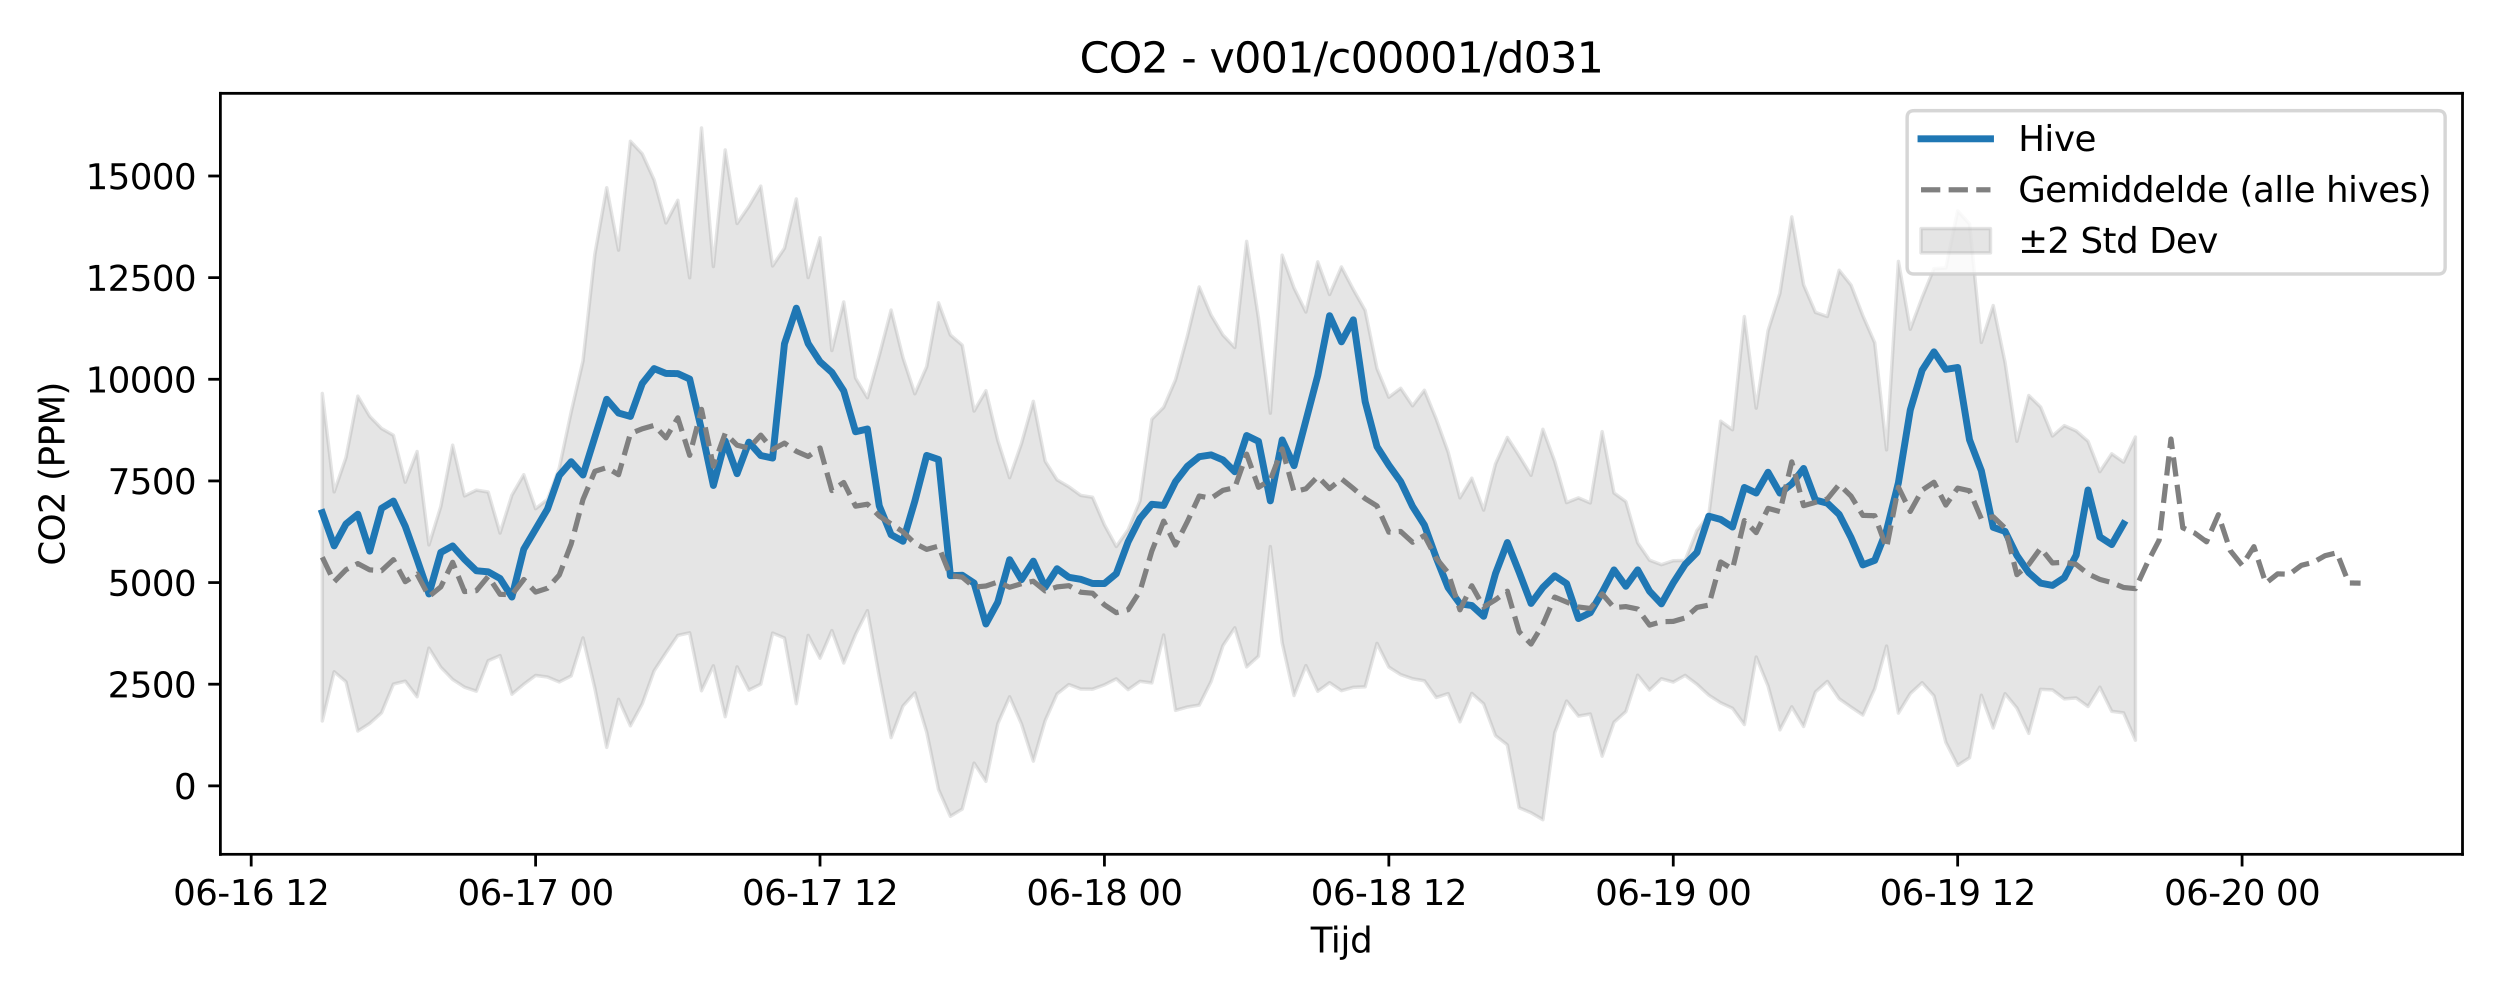<?xml version="1.0" encoding="utf-8" standalone="no"?>
<!DOCTYPE svg PUBLIC "-//W3C//DTD SVG 1.1//EN"
  "http://www.w3.org/Graphics/SVG/1.1/DTD/svg11.dtd">
<svg xmlns:xlink="http://www.w3.org/1999/xlink" width="720pt" height="288pt" viewBox="0 0 720 288" xmlns="http://www.w3.org/2000/svg" version="1.1">
 <defs>
  <style type="text/css">*{stroke-linejoin: round; stroke-linecap: butt}</style>
 </defs>
 <g id="figure_1">
  <g id="patch_1">
   <path d="M 0 288 
L 720 288 
L 720 0 
L 0 0 
z
" style="fill: #ffffff"/>
  </g>
  <g id="axes_1">
   <g id="patch_2">
    <path d="M 63.47 246.04 
L 709.2 246.04 
L 709.2 26.88 
L 63.47 26.88 
z
" style="fill: #ffffff"/>
   </g>
   <g id="FillBetweenPolyCollection_1">
    <defs>
     <path id="m3e60b8f1c0" d="M 92.821 -174.691 
L 92.821 -80.351 
L 96.234 -94.523 
L 99.647 -91.636 
L 103.06 -77.458 
L 106.473 -79.646 
L 109.886 -82.703 
L 113.299 -90.979 
L 116.712 -91.82 
L 120.125 -87.333 
L 123.538 -101.337 
L 126.951 -95.851 
L 130.364 -92.318 
L 133.777 -90.089 
L 137.19 -88.935 
L 140.603 -97.717 
L 144.016 -99.185 
L 147.429 -88.065 
L 150.842 -90.92 
L 154.254 -93.472 
L 157.667 -93.019 
L 161.08 -91.595 
L 164.493 -93.34 
L 167.906 -104.268 
L 171.319 -89.753 
L 174.732 -72.75 
L 178.145 -86.603 
L 181.558 -78.963 
L 184.971 -85.31 
L 188.384 -94.792 
L 191.797 -100.003 
L 195.21 -105.001 
L 198.623 -105.752 
L 202.036 -89.053 
L 205.449 -96.244 
L 208.862 -81.586 
L 212.275 -95.941 
L 215.688 -89.253 
L 219.1 -90.958 
L 222.513 -105.668 
L 225.926 -104.264 
L 229.339 -85.333 
L 232.752 -105.01 
L 236.165 -98.432 
L 239.578 -106.393 
L 242.991 -97.05 
L 246.404 -105.324 
L 249.817 -112.128 
L 253.23 -93.141 
L 256.643 -75.57 
L 260.056 -84.665 
L 263.469 -88.443 
L 266.882 -77.171 
L 270.295 -60.621 
L 273.708 -52.902 
L 277.121 -54.985 
L 280.534 -68.219 
L 283.947 -62.979 
L 287.359 -79.549 
L 290.772 -87.325 
L 294.185 -79.508 
L 297.598 -68.785 
L 301.011 -80.46 
L 304.424 -88.141 
L 307.837 -90.849 
L 311.25 -89.554 
L 314.663 -89.515 
L 318.076 -90.764 
L 321.489 -92.492 
L 324.902 -89.382 
L 328.315 -91.777 
L 331.728 -91.322 
L 335.141 -105.12 
L 338.554 -83.415 
L 341.967 -84.378 
L 345.38 -84.935 
L 348.793 -91.723 
L 352.206 -102.057 
L 355.618 -107.199 
L 359.031 -95.928 
L 362.444 -99.025 
L 365.857 -130.581 
L 369.27 -102.898 
L 372.683 -87.683 
L 376.096 -96.304 
L 379.509 -88.911 
L 382.922 -91.378 
L 386.335 -89.081 
L 389.748 -90.049 
L 393.161 -90.201 
L 396.574 -102.708 
L 399.987 -95.866 
L 403.4 -93.705 
L 406.813 -92.523 
L 410.226 -91.934 
L 413.639 -87.12 
L 417.052 -88.241 
L 420.464 -80.11 
L 423.877 -88.311 
L 427.29 -85.279 
L 430.703 -76.127 
L 434.116 -73.454 
L 437.529 -55.367 
L 440.942 -53.917 
L 444.355 -51.922 
L 447.768 -76.984 
L 451.181 -86.092 
L 454.594 -81.768 
L 458.007 -82.36 
L 461.42 -70.225 
L 464.833 -79.985 
L 468.246 -83.06 
L 471.659 -93.552 
L 475.072 -89.265 
L 478.485 -92.525 
L 481.898 -91.561 
L 485.311 -93.486 
L 488.723 -90.917 
L 492.136 -87.79 
L 495.549 -85.591 
L 498.962 -84.014 
L 502.375 -79.32 
L 505.788 -98.766 
L 509.201 -90.426 
L 512.614 -77.801 
L 516.027 -84.425 
L 519.44 -78.759 
L 522.853 -88.72 
L 526.266 -91.745 
L 529.679 -86.768 
L 533.092 -84.358 
L 536.505 -82.068 
L 539.918 -89.655 
L 543.331 -101.932 
L 546.744 -82.623 
L 550.157 -88.236 
L 553.57 -91.385 
L 556.982 -87.594 
L 560.395 -74.239 
L 563.808 -67.561 
L 567.221 -69.785 
L 570.634 -87.77 
L 574.047 -78.329 
L 577.46 -88.219 
L 580.873 -84.07 
L 584.286 -76.78 
L 587.699 -89.471 
L 591.112 -89.306 
L 594.525 -86.724 
L 597.938 -86.985 
L 601.351 -84.519 
L 604.764 -90.089 
L 608.177 -83.134 
L 611.59 -82.699 
L 615.003 -74.807 
L 615.003 -162.143 
L 615.003 -162.143 
L 611.59 -154.905 
L 608.177 -157.303 
L 604.764 -152.161 
L 601.351 -160.919 
L 597.938 -163.894 
L 594.525 -165.419 
L 591.112 -162.429 
L 587.699 -170.773 
L 584.286 -174.096 
L 580.873 -160.919 
L 577.46 -183.58 
L 574.047 -200.006 
L 570.634 -189.375 
L 567.221 -223.525 
L 563.808 -227.277 
L 560.395 -210.831 
L 556.982 -210.64 
L 553.57 -202.308 
L 550.157 -193.171 
L 546.744 -212.72 
L 543.331 -158.432 
L 539.918 -189.293 
L 536.505 -197.078 
L 533.092 -205.907 
L 529.679 -210.17 
L 526.266 -196.843 
L 522.853 -198.03 
L 519.44 -205.967 
L 516.027 -225.546 
L 512.614 -203.529 
L 509.201 -192.769 
L 505.788 -170.452 
L 502.375 -196.832 
L 498.962 -164.237 
L 495.549 -166.711 
L 492.136 -139.678 
L 488.723 -135.206 
L 485.311 -126.595 
L 481.898 -126.51 
L 478.485 -125.373 
L 475.072 -126.667 
L 471.659 -131.652 
L 468.246 -143.545 
L 464.833 -146.027 
L 461.42 -163.7 
L 458.007 -143.149 
L 454.594 -144.608 
L 451.181 -143.246 
L 447.768 -155.092 
L 444.355 -164.371 
L 440.942 -151.112 
L 437.529 -156.712 
L 434.116 -162.019 
L 430.703 -154.402 
L 427.29 -141.09 
L 423.877 -150.284 
L 420.464 -144.629 
L 417.052 -157.829 
L 413.639 -167.298 
L 410.226 -175.609 
L 406.813 -171.132 
L 403.4 -176.179 
L 399.987 -173.606 
L 396.574 -181.862 
L 393.161 -198.617 
L 389.748 -204.628 
L 386.335 -211.124 
L 382.922 -203.185 
L 379.509 -212.594 
L 376.096 -198.148 
L 372.683 -205.07 
L 369.27 -214.508 
L 365.857 -168.992 
L 362.444 -196.288 
L 359.031 -218.486 
L 355.618 -187.915 
L 352.206 -191.509 
L 348.793 -197.254 
L 345.38 -205.36 
L 341.967 -191.208 
L 338.554 -178.638 
L 335.141 -170.715 
L 331.728 -167.256 
L 328.315 -143.746 
L 324.902 -135.434 
L 321.489 -130.606 
L 318.076 -136.848 
L 314.663 -144.782 
L 311.25 -145.328 
L 307.837 -147.801 
L 304.424 -149.809 
L 301.011 -155.178 
L 297.598 -172.414 
L 294.185 -160.269 
L 290.772 -150.423 
L 287.359 -161.197 
L 283.947 -175.483 
L 280.534 -169.612 
L 277.121 -188.592 
L 273.708 -191.533 
L 270.295 -200.8 
L 266.882 -182.385 
L 263.469 -174.589 
L 260.056 -184.984 
L 256.643 -198.713 
L 253.23 -185.62 
L 249.817 -173.451 
L 246.404 -179.12 
L 242.991 -201.043 
L 239.578 -187.043 
L 236.165 -219.534 
L 232.752 -208.053 
L 229.339 -230.708 
L 225.926 -216.506 
L 222.513 -211.407 
L 219.1 -234.4 
L 215.688 -228.612 
L 212.275 -223.629 
L 208.862 -244.828 
L 205.449 -211.23 
L 202.036 -251.158 
L 198.623 -207.991 
L 195.21 -230.32 
L 191.797 -223.789 
L 188.384 -236.185 
L 184.971 -243.698 
L 181.558 -247.322 
L 178.145 -215.958 
L 174.732 -233.933 
L 171.319 -214.768 
L 167.906 -184.054 
L 164.493 -169.317 
L 161.08 -153.217 
L 157.667 -144.152 
L 154.254 -141.501 
L 150.842 -151.288 
L 147.429 -145.398 
L 144.016 -134.48 
L 140.603 -146.284 
L 137.19 -146.854 
L 133.777 -145.177 
L 130.364 -159.8 
L 126.951 -142.118 
L 123.538 -131.07 
L 120.125 -157.963 
L 116.712 -149.126 
L 113.299 -162.644 
L 109.886 -164.596 
L 106.473 -168.112 
L 103.06 -173.916 
L 99.647 -156.221 
L 96.234 -146.34 
L 92.821 -174.691 
z
" style="stroke: #808080; stroke-opacity: 0.2"/>
    </defs>
    <g clip-path="url(#p836f8ec715)">
     <use xlink:href="#m3e60b8f1c0" x="0" y="288" style="fill: #808080; fill-opacity: 0.2; stroke: #808080; stroke-opacity: 0.2"/>
    </g>
   </g>
   <g id="matplotlib.axis_1">
    <g id="xtick_1">
     <g id="line2d_1">
      <defs>
       <path id="m05deab835a" d="M 0 0 
L 0 3.5 
" style="stroke: #000000; stroke-width: 0.8"/>
      </defs>
      <g>
       <use xlink:href="#m05deab835a" x="72.344" y="246.04" style="stroke: #000000; stroke-width: 0.8"/>
      </g>
     </g>
     <g id="text_1">
      <!-- 06-16 12 -->
      <g transform="translate(49.863 260.638) scale(0.1 -0.1)">
       <defs>
        <path id="DejaVuSans-30" d="M 2034 4250 
Q 1547 4250 1301 3770 
Q 1056 3291 1056 2328 
Q 1056 1369 1301 889 
Q 1547 409 2034 409 
Q 2525 409 2770 889 
Q 3016 1369 3016 2328 
Q 3016 3291 2770 3770 
Q 2525 4250 2034 4250 
z
M 2034 4750 
Q 2819 4750 3233 4129 
Q 3647 3509 3647 2328 
Q 3647 1150 3233 529 
Q 2819 -91 2034 -91 
Q 1250 -91 836 529 
Q 422 1150 422 2328 
Q 422 3509 836 4129 
Q 1250 4750 2034 4750 
z
" transform="scale(0.016)"/>
        <path id="DejaVuSans-36" d="M 2113 2584 
Q 1688 2584 1439 2293 
Q 1191 2003 1191 1497 
Q 1191 994 1439 701 
Q 1688 409 2113 409 
Q 2538 409 2786 701 
Q 3034 994 3034 1497 
Q 3034 2003 2786 2293 
Q 2538 2584 2113 2584 
z
M 3366 4563 
L 3366 3988 
Q 3128 4100 2886 4159 
Q 2644 4219 2406 4219 
Q 1781 4219 1451 3797 
Q 1122 3375 1075 2522 
Q 1259 2794 1537 2939 
Q 1816 3084 2150 3084 
Q 2853 3084 3261 2657 
Q 3669 2231 3669 1497 
Q 3669 778 3244 343 
Q 2819 -91 2113 -91 
Q 1303 -91 875 529 
Q 447 1150 447 2328 
Q 447 3434 972 4092 
Q 1497 4750 2381 4750 
Q 2619 4750 2861 4703 
Q 3103 4656 3366 4563 
z
" transform="scale(0.016)"/>
        <path id="DejaVuSans-2d" d="M 313 2009 
L 1997 2009 
L 1997 1497 
L 313 1497 
L 313 2009 
z
" transform="scale(0.016)"/>
        <path id="DejaVuSans-31" d="M 794 531 
L 1825 531 
L 1825 4091 
L 703 3866 
L 703 4441 
L 1819 4666 
L 2450 4666 
L 2450 531 
L 3481 531 
L 3481 0 
L 794 0 
L 794 531 
z
" transform="scale(0.016)"/>
        <path id="DejaVuSans-20" transform="scale(0.016)"/>
        <path id="DejaVuSans-32" d="M 1228 531 
L 3431 531 
L 3431 0 
L 469 0 
L 469 531 
Q 828 903 1448 1529 
Q 2069 2156 2228 2338 
Q 2531 2678 2651 2914 
Q 2772 3150 2772 3378 
Q 2772 3750 2511 3984 
Q 2250 4219 1831 4219 
Q 1534 4219 1204 4116 
Q 875 4013 500 3803 
L 500 4441 
Q 881 4594 1212 4672 
Q 1544 4750 1819 4750 
Q 2544 4750 2975 4387 
Q 3406 4025 3406 3419 
Q 3406 3131 3298 2873 
Q 3191 2616 2906 2266 
Q 2828 2175 2409 1742 
Q 1991 1309 1228 531 
z
" transform="scale(0.016)"/>
       </defs>
       <use xlink:href="#DejaVuSans-30"/>
       <use xlink:href="#DejaVuSans-36" transform="translate(63.623 0)"/>
       <use xlink:href="#DejaVuSans-2d" transform="translate(127.246 0)"/>
       <use xlink:href="#DejaVuSans-31" transform="translate(163.33 0)"/>
       <use xlink:href="#DejaVuSans-36" transform="translate(226.953 0)"/>
       <use xlink:href="#DejaVuSans-20" transform="translate(290.576 0)"/>
       <use xlink:href="#DejaVuSans-31" transform="translate(322.363 0)"/>
       <use xlink:href="#DejaVuSans-32" transform="translate(385.986 0)"/>
      </g>
     </g>
    </g>
    <g id="xtick_2">
     <g id="line2d_2">
      <g>
       <use xlink:href="#m05deab835a" x="154.254" y="246.04" style="stroke: #000000; stroke-width: 0.8"/>
      </g>
     </g>
     <g id="text_2">
      <!-- 06-17 00 -->
      <g transform="translate(131.774 260.638) scale(0.1 -0.1)">
       <defs>
        <path id="DejaVuSans-37" d="M 525 4666 
L 3525 4666 
L 3525 4397 
L 1831 0 
L 1172 0 
L 2766 4134 
L 525 4134 
L 525 4666 
z
" transform="scale(0.016)"/>
       </defs>
       <use xlink:href="#DejaVuSans-30"/>
       <use xlink:href="#DejaVuSans-36" transform="translate(63.623 0)"/>
       <use xlink:href="#DejaVuSans-2d" transform="translate(127.246 0)"/>
       <use xlink:href="#DejaVuSans-31" transform="translate(163.33 0)"/>
       <use xlink:href="#DejaVuSans-37" transform="translate(226.953 0)"/>
       <use xlink:href="#DejaVuSans-20" transform="translate(290.576 0)"/>
       <use xlink:href="#DejaVuSans-30" transform="translate(322.363 0)"/>
       <use xlink:href="#DejaVuSans-30" transform="translate(385.986 0)"/>
      </g>
     </g>
    </g>
    <g id="xtick_3">
     <g id="line2d_3">
      <g>
       <use xlink:href="#m05deab835a" x="236.165" y="246.04" style="stroke: #000000; stroke-width: 0.8"/>
      </g>
     </g>
     <g id="text_3">
      <!-- 06-17 12 -->
      <g transform="translate(213.685 260.638) scale(0.1 -0.1)">
       <use xlink:href="#DejaVuSans-30"/>
       <use xlink:href="#DejaVuSans-36" transform="translate(63.623 0)"/>
       <use xlink:href="#DejaVuSans-2d" transform="translate(127.246 0)"/>
       <use xlink:href="#DejaVuSans-31" transform="translate(163.33 0)"/>
       <use xlink:href="#DejaVuSans-37" transform="translate(226.953 0)"/>
       <use xlink:href="#DejaVuSans-20" transform="translate(290.576 0)"/>
       <use xlink:href="#DejaVuSans-31" transform="translate(322.363 0)"/>
       <use xlink:href="#DejaVuSans-32" transform="translate(385.986 0)"/>
      </g>
     </g>
    </g>
    <g id="xtick_4">
     <g id="line2d_4">
      <g>
       <use xlink:href="#m05deab835a" x="318.076" y="246.04" style="stroke: #000000; stroke-width: 0.8"/>
      </g>
     </g>
     <g id="text_4">
      <!-- 06-18 00 -->
      <g transform="translate(295.596 260.638) scale(0.1 -0.1)">
       <defs>
        <path id="DejaVuSans-38" d="M 2034 2216 
Q 1584 2216 1326 1975 
Q 1069 1734 1069 1313 
Q 1069 891 1326 650 
Q 1584 409 2034 409 
Q 2484 409 2743 651 
Q 3003 894 3003 1313 
Q 3003 1734 2745 1975 
Q 2488 2216 2034 2216 
z
M 1403 2484 
Q 997 2584 770 2862 
Q 544 3141 544 3541 
Q 544 4100 942 4425 
Q 1341 4750 2034 4750 
Q 2731 4750 3128 4425 
Q 3525 4100 3525 3541 
Q 3525 3141 3298 2862 
Q 3072 2584 2669 2484 
Q 3125 2378 3379 2068 
Q 3634 1759 3634 1313 
Q 3634 634 3220 271 
Q 2806 -91 2034 -91 
Q 1263 -91 848 271 
Q 434 634 434 1313 
Q 434 1759 690 2068 
Q 947 2378 1403 2484 
z
M 1172 3481 
Q 1172 3119 1398 2916 
Q 1625 2713 2034 2713 
Q 2441 2713 2670 2916 
Q 2900 3119 2900 3481 
Q 2900 3844 2670 4047 
Q 2441 4250 2034 4250 
Q 1625 4250 1398 4047 
Q 1172 3844 1172 3481 
z
" transform="scale(0.016)"/>
       </defs>
       <use xlink:href="#DejaVuSans-30"/>
       <use xlink:href="#DejaVuSans-36" transform="translate(63.623 0)"/>
       <use xlink:href="#DejaVuSans-2d" transform="translate(127.246 0)"/>
       <use xlink:href="#DejaVuSans-31" transform="translate(163.33 0)"/>
       <use xlink:href="#DejaVuSans-38" transform="translate(226.953 0)"/>
       <use xlink:href="#DejaVuSans-20" transform="translate(290.576 0)"/>
       <use xlink:href="#DejaVuSans-30" transform="translate(322.363 0)"/>
       <use xlink:href="#DejaVuSans-30" transform="translate(385.986 0)"/>
      </g>
     </g>
    </g>
    <g id="xtick_5">
     <g id="line2d_5">
      <g>
       <use xlink:href="#m05deab835a" x="399.987" y="246.04" style="stroke: #000000; stroke-width: 0.8"/>
      </g>
     </g>
     <g id="text_5">
      <!-- 06-18 12 -->
      <g transform="translate(377.506 260.638) scale(0.1 -0.1)">
       <use xlink:href="#DejaVuSans-30"/>
       <use xlink:href="#DejaVuSans-36" transform="translate(63.623 0)"/>
       <use xlink:href="#DejaVuSans-2d" transform="translate(127.246 0)"/>
       <use xlink:href="#DejaVuSans-31" transform="translate(163.33 0)"/>
       <use xlink:href="#DejaVuSans-38" transform="translate(226.953 0)"/>
       <use xlink:href="#DejaVuSans-20" transform="translate(290.576 0)"/>
       <use xlink:href="#DejaVuSans-31" transform="translate(322.363 0)"/>
       <use xlink:href="#DejaVuSans-32" transform="translate(385.986 0)"/>
      </g>
     </g>
    </g>
    <g id="xtick_6">
     <g id="line2d_6">
      <g>
       <use xlink:href="#m05deab835a" x="481.898" y="246.04" style="stroke: #000000; stroke-width: 0.8"/>
      </g>
     </g>
     <g id="text_6">
      <!-- 06-19 00 -->
      <g transform="translate(459.417 260.638) scale(0.1 -0.1)">
       <defs>
        <path id="DejaVuSans-39" d="M 703 97 
L 703 672 
Q 941 559 1184 500 
Q 1428 441 1663 441 
Q 2288 441 2617 861 
Q 2947 1281 2994 2138 
Q 2813 1869 2534 1725 
Q 2256 1581 1919 1581 
Q 1219 1581 811 2004 
Q 403 2428 403 3163 
Q 403 3881 828 4315 
Q 1253 4750 1959 4750 
Q 2769 4750 3195 4129 
Q 3622 3509 3622 2328 
Q 3622 1225 3098 567 
Q 2575 -91 1691 -91 
Q 1453 -91 1209 -44 
Q 966 3 703 97 
z
M 1959 2075 
Q 2384 2075 2632 2365 
Q 2881 2656 2881 3163 
Q 2881 3666 2632 3958 
Q 2384 4250 1959 4250 
Q 1534 4250 1286 3958 
Q 1038 3666 1038 3163 
Q 1038 2656 1286 2365 
Q 1534 2075 1959 2075 
z
" transform="scale(0.016)"/>
       </defs>
       <use xlink:href="#DejaVuSans-30"/>
       <use xlink:href="#DejaVuSans-36" transform="translate(63.623 0)"/>
       <use xlink:href="#DejaVuSans-2d" transform="translate(127.246 0)"/>
       <use xlink:href="#DejaVuSans-31" transform="translate(163.33 0)"/>
       <use xlink:href="#DejaVuSans-39" transform="translate(226.953 0)"/>
       <use xlink:href="#DejaVuSans-20" transform="translate(290.576 0)"/>
       <use xlink:href="#DejaVuSans-30" transform="translate(322.363 0)"/>
       <use xlink:href="#DejaVuSans-30" transform="translate(385.986 0)"/>
      </g>
     </g>
    </g>
    <g id="xtick_7">
     <g id="line2d_7">
      <g>
       <use xlink:href="#m05deab835a" x="563.808" y="246.04" style="stroke: #000000; stroke-width: 0.8"/>
      </g>
     </g>
     <g id="text_7">
      <!-- 06-19 12 -->
      <g transform="translate(541.328 260.638) scale(0.1 -0.1)">
       <use xlink:href="#DejaVuSans-30"/>
       <use xlink:href="#DejaVuSans-36" transform="translate(63.623 0)"/>
       <use xlink:href="#DejaVuSans-2d" transform="translate(127.246 0)"/>
       <use xlink:href="#DejaVuSans-31" transform="translate(163.33 0)"/>
       <use xlink:href="#DejaVuSans-39" transform="translate(226.953 0)"/>
       <use xlink:href="#DejaVuSans-20" transform="translate(290.576 0)"/>
       <use xlink:href="#DejaVuSans-31" transform="translate(322.363 0)"/>
       <use xlink:href="#DejaVuSans-32" transform="translate(385.986 0)"/>
      </g>
     </g>
    </g>
    <g id="xtick_8">
     <g id="line2d_8">
      <g>
       <use xlink:href="#m05deab835a" x="645.719" y="246.04" style="stroke: #000000; stroke-width: 0.8"/>
      </g>
     </g>
     <g id="text_8">
      <!-- 06-20 00 -->
      <g transform="translate(623.239 260.638) scale(0.1 -0.1)">
       <use xlink:href="#DejaVuSans-30"/>
       <use xlink:href="#DejaVuSans-36" transform="translate(63.623 0)"/>
       <use xlink:href="#DejaVuSans-2d" transform="translate(127.246 0)"/>
       <use xlink:href="#DejaVuSans-32" transform="translate(163.33 0)"/>
       <use xlink:href="#DejaVuSans-30" transform="translate(226.953 0)"/>
       <use xlink:href="#DejaVuSans-20" transform="translate(290.576 0)"/>
       <use xlink:href="#DejaVuSans-30" transform="translate(322.363 0)"/>
       <use xlink:href="#DejaVuSans-30" transform="translate(385.986 0)"/>
      </g>
     </g>
    </g>
    <g id="text_9">
     <!-- Tijd -->
     <g transform="translate(377.485 274.317) scale(0.1 -0.1)">
      <defs>
       <path id="DejaVuSans-54" d="M -19 4666 
L 3928 4666 
L 3928 4134 
L 2272 4134 
L 2272 0 
L 1638 0 
L 1638 4134 
L -19 4134 
L -19 4666 
z
" transform="scale(0.016)"/>
       <path id="DejaVuSans-69" d="M 603 3500 
L 1178 3500 
L 1178 0 
L 603 0 
L 603 3500 
z
M 603 4863 
L 1178 4863 
L 1178 4134 
L 603 4134 
L 603 4863 
z
" transform="scale(0.016)"/>
       <path id="DejaVuSans-6a" d="M 603 3500 
L 1178 3500 
L 1178 -63 
Q 1178 -731 923 -1031 
Q 669 -1331 103 -1331 
L -116 -1331 
L -116 -844 
L 38 -844 
Q 366 -844 484 -692 
Q 603 -541 603 -63 
L 603 3500 
z
M 603 4863 
L 1178 4863 
L 1178 4134 
L 603 4134 
L 603 4863 
z
" transform="scale(0.016)"/>
       <path id="DejaVuSans-64" d="M 2906 2969 
L 2906 4863 
L 3481 4863 
L 3481 0 
L 2906 0 
L 2906 525 
Q 2725 213 2448 61 
Q 2172 -91 1784 -91 
Q 1150 -91 751 415 
Q 353 922 353 1747 
Q 353 2572 751 3078 
Q 1150 3584 1784 3584 
Q 2172 3584 2448 3432 
Q 2725 3281 2906 2969 
z
M 947 1747 
Q 947 1113 1208 752 
Q 1469 391 1925 391 
Q 2381 391 2643 752 
Q 2906 1113 2906 1747 
Q 2906 2381 2643 2742 
Q 2381 3103 1925 3103 
Q 1469 3103 1208 2742 
Q 947 2381 947 1747 
z
" transform="scale(0.016)"/>
      </defs>
      <use xlink:href="#DejaVuSans-54"/>
      <use xlink:href="#DejaVuSans-69" transform="translate(57.959 0)"/>
      <use xlink:href="#DejaVuSans-6a" transform="translate(85.742 0)"/>
      <use xlink:href="#DejaVuSans-64" transform="translate(113.525 0)"/>
     </g>
    </g>
   </g>
   <g id="matplotlib.axis_2">
    <g id="ytick_1">
     <g id="line2d_9">
      <defs>
       <path id="m6dae8a93fd" d="M 0 0 
L -3.5 0 
" style="stroke: #000000; stroke-width: 0.8"/>
      </defs>
      <g>
       <use xlink:href="#m6dae8a93fd" x="63.47" y="226.328" style="stroke: #000000; stroke-width: 0.8"/>
      </g>
     </g>
     <g id="text_10">
      <!-- 0 -->
      <g transform="translate(50.108 230.127) scale(0.1 -0.1)">
       <use xlink:href="#DejaVuSans-30"/>
      </g>
     </g>
    </g>
    <g id="ytick_2">
     <g id="line2d_10">
      <g>
       <use xlink:href="#m6dae8a93fd" x="63.47" y="197.054" style="stroke: #000000; stroke-width: 0.8"/>
      </g>
     </g>
     <g id="text_11">
      <!-- 2500 -->
      <g transform="translate(31.02 200.853) scale(0.1 -0.1)">
       <defs>
        <path id="DejaVuSans-35" d="M 691 4666 
L 3169 4666 
L 3169 4134 
L 1269 4134 
L 1269 2991 
Q 1406 3038 1543 3061 
Q 1681 3084 1819 3084 
Q 2600 3084 3056 2656 
Q 3513 2228 3513 1497 
Q 3513 744 3044 326 
Q 2575 -91 1722 -91 
Q 1428 -91 1123 -41 
Q 819 9 494 109 
L 494 744 
Q 775 591 1075 516 
Q 1375 441 1709 441 
Q 2250 441 2565 725 
Q 2881 1009 2881 1497 
Q 2881 1984 2565 2268 
Q 2250 2553 1709 2553 
Q 1456 2553 1204 2497 
Q 953 2441 691 2322 
L 691 4666 
z
" transform="scale(0.016)"/>
       </defs>
       <use xlink:href="#DejaVuSans-32"/>
       <use xlink:href="#DejaVuSans-35" transform="translate(63.623 0)"/>
       <use xlink:href="#DejaVuSans-30" transform="translate(127.246 0)"/>
       <use xlink:href="#DejaVuSans-30" transform="translate(190.869 0)"/>
      </g>
     </g>
    </g>
    <g id="ytick_3">
     <g id="line2d_11">
      <g>
       <use xlink:href="#m6dae8a93fd" x="63.47" y="167.78" style="stroke: #000000; stroke-width: 0.8"/>
      </g>
     </g>
     <g id="text_12">
      <!-- 5000 -->
      <g transform="translate(31.02 171.579) scale(0.1 -0.1)">
       <use xlink:href="#DejaVuSans-35"/>
       <use xlink:href="#DejaVuSans-30" transform="translate(63.623 0)"/>
       <use xlink:href="#DejaVuSans-30" transform="translate(127.246 0)"/>
       <use xlink:href="#DejaVuSans-30" transform="translate(190.869 0)"/>
      </g>
     </g>
    </g>
    <g id="ytick_4">
     <g id="line2d_12">
      <g>
       <use xlink:href="#m6dae8a93fd" x="63.47" y="138.506" style="stroke: #000000; stroke-width: 0.8"/>
      </g>
     </g>
     <g id="text_13">
      <!-- 7500 -->
      <g transform="translate(31.02 142.306) scale(0.1 -0.1)">
       <use xlink:href="#DejaVuSans-37"/>
       <use xlink:href="#DejaVuSans-35" transform="translate(63.623 0)"/>
       <use xlink:href="#DejaVuSans-30" transform="translate(127.246 0)"/>
       <use xlink:href="#DejaVuSans-30" transform="translate(190.869 0)"/>
      </g>
     </g>
    </g>
    <g id="ytick_5">
     <g id="line2d_13">
      <g>
       <use xlink:href="#m6dae8a93fd" x="63.47" y="109.233" style="stroke: #000000; stroke-width: 0.8"/>
      </g>
     </g>
     <g id="text_14">
      <!-- 10000 -->
      <g transform="translate(24.657 113.032) scale(0.1 -0.1)">
       <use xlink:href="#DejaVuSans-31"/>
       <use xlink:href="#DejaVuSans-30" transform="translate(63.623 0)"/>
       <use xlink:href="#DejaVuSans-30" transform="translate(127.246 0)"/>
       <use xlink:href="#DejaVuSans-30" transform="translate(190.869 0)"/>
       <use xlink:href="#DejaVuSans-30" transform="translate(254.492 0)"/>
      </g>
     </g>
    </g>
    <g id="ytick_6">
     <g id="line2d_14">
      <g>
       <use xlink:href="#m6dae8a93fd" x="63.47" y="79.959" style="stroke: #000000; stroke-width: 0.8"/>
      </g>
     </g>
     <g id="text_15">
      <!-- 12500 -->
      <g transform="translate(24.657 83.758) scale(0.1 -0.1)">
       <use xlink:href="#DejaVuSans-31"/>
       <use xlink:href="#DejaVuSans-32" transform="translate(63.623 0)"/>
       <use xlink:href="#DejaVuSans-35" transform="translate(127.246 0)"/>
       <use xlink:href="#DejaVuSans-30" transform="translate(190.869 0)"/>
       <use xlink:href="#DejaVuSans-30" transform="translate(254.492 0)"/>
      </g>
     </g>
    </g>
    <g id="ytick_7">
     <g id="line2d_15">
      <g>
       <use xlink:href="#m6dae8a93fd" x="63.47" y="50.685" style="stroke: #000000; stroke-width: 0.8"/>
      </g>
     </g>
     <g id="text_16">
      <!-- 15000 -->
      <g transform="translate(24.657 54.484) scale(0.1 -0.1)">
       <use xlink:href="#DejaVuSans-31"/>
       <use xlink:href="#DejaVuSans-35" transform="translate(63.623 0)"/>
       <use xlink:href="#DejaVuSans-30" transform="translate(127.246 0)"/>
       <use xlink:href="#DejaVuSans-30" transform="translate(190.869 0)"/>
       <use xlink:href="#DejaVuSans-30" transform="translate(254.492 0)"/>
      </g>
     </g>
    </g>
    <g id="text_17">
     <!-- CO2 (PPM) -->
     <g transform="translate(18.578 162.903) rotate(-90) scale(0.1 -0.1)">
      <defs>
       <path id="DejaVuSans-43" d="M 4122 4306 
L 4122 3641 
Q 3803 3938 3442 4084 
Q 3081 4231 2675 4231 
Q 1875 4231 1450 3742 
Q 1025 3253 1025 2328 
Q 1025 1406 1450 917 
Q 1875 428 2675 428 
Q 3081 428 3442 575 
Q 3803 722 4122 1019 
L 4122 359 
Q 3791 134 3420 21 
Q 3050 -91 2638 -91 
Q 1578 -91 968 557 
Q 359 1206 359 2328 
Q 359 3453 968 4101 
Q 1578 4750 2638 4750 
Q 3056 4750 3426 4639 
Q 3797 4528 4122 4306 
z
" transform="scale(0.016)"/>
       <path id="DejaVuSans-4f" d="M 2522 4238 
Q 1834 4238 1429 3725 
Q 1025 3213 1025 2328 
Q 1025 1447 1429 934 
Q 1834 422 2522 422 
Q 3209 422 3611 934 
Q 4013 1447 4013 2328 
Q 4013 3213 3611 3725 
Q 3209 4238 2522 4238 
z
M 2522 4750 
Q 3503 4750 4090 4092 
Q 4678 3434 4678 2328 
Q 4678 1225 4090 567 
Q 3503 -91 2522 -91 
Q 1538 -91 948 565 
Q 359 1222 359 2328 
Q 359 3434 948 4092 
Q 1538 4750 2522 4750 
z
" transform="scale(0.016)"/>
       <path id="DejaVuSans-28" d="M 1984 4856 
Q 1566 4138 1362 3434 
Q 1159 2731 1159 2009 
Q 1159 1288 1364 580 
Q 1569 -128 1984 -844 
L 1484 -844 
Q 1016 -109 783 600 
Q 550 1309 550 2009 
Q 550 2706 781 3412 
Q 1013 4119 1484 4856 
L 1984 4856 
z
" transform="scale(0.016)"/>
       <path id="DejaVuSans-50" d="M 1259 4147 
L 1259 2394 
L 2053 2394 
Q 2494 2394 2734 2622 
Q 2975 2850 2975 3272 
Q 2975 3691 2734 3919 
Q 2494 4147 2053 4147 
L 1259 4147 
z
M 628 4666 
L 2053 4666 
Q 2838 4666 3239 4311 
Q 3641 3956 3641 3272 
Q 3641 2581 3239 2228 
Q 2838 1875 2053 1875 
L 1259 1875 
L 1259 0 
L 628 0 
L 628 4666 
z
" transform="scale(0.016)"/>
       <path id="DejaVuSans-4d" d="M 628 4666 
L 1569 4666 
L 2759 1491 
L 3956 4666 
L 4897 4666 
L 4897 0 
L 4281 0 
L 4281 4097 
L 3078 897 
L 2444 897 
L 1241 4097 
L 1241 0 
L 628 0 
L 628 4666 
z
" transform="scale(0.016)"/>
       <path id="DejaVuSans-29" d="M 513 4856 
L 1013 4856 
Q 1481 4119 1714 3412 
Q 1947 2706 1947 2009 
Q 1947 1309 1714 600 
Q 1481 -109 1013 -844 
L 513 -844 
Q 928 -128 1133 580 
Q 1338 1288 1338 2009 
Q 1338 2731 1133 3434 
Q 928 4138 513 4856 
z
" transform="scale(0.016)"/>
      </defs>
      <use xlink:href="#DejaVuSans-43"/>
      <use xlink:href="#DejaVuSans-4f" transform="translate(69.824 0)"/>
      <use xlink:href="#DejaVuSans-32" transform="translate(148.535 0)"/>
      <use xlink:href="#DejaVuSans-20" transform="translate(212.158 0)"/>
      <use xlink:href="#DejaVuSans-28" transform="translate(243.945 0)"/>
      <use xlink:href="#DejaVuSans-50" transform="translate(282.959 0)"/>
      <use xlink:href="#DejaVuSans-50" transform="translate(343.262 0)"/>
      <use xlink:href="#DejaVuSans-4d" transform="translate(403.564 0)"/>
      <use xlink:href="#DejaVuSans-29" transform="translate(489.844 0)"/>
     </g>
    </g>
   </g>
   <g id="line2d_16">
    <path d="M 92.821 147.652 
L 96.234 157.207 
L 99.647 150.895 
L 103.06 148.097 
L 106.473 158.721 
L 109.886 146.403 
L 113.299 144.31 
L 116.712 151.566 
L 120.125 161.125 
L 123.538 171.053 
L 126.951 159.096 
L 130.364 157.23 
L 133.777 161.082 
L 137.19 164.377 
L 140.603 164.689 
L 144.016 166.605 
L 147.429 171.949 
L 150.842 158.167 
L 157.667 146.621 
L 161.08 136.914 
L 164.493 132.983 
L 167.906 136.793 
L 174.732 115.002 
L 178.145 118.959 
L 181.558 119.927 
L 184.971 110.45 
L 188.384 106.157 
L 191.797 107.55 
L 195.21 107.601 
L 198.623 109.166 
L 202.036 123.78 
L 205.449 139.81 
L 208.862 127.004 
L 212.275 136.422 
L 215.688 127.347 
L 219.1 131.188 
L 222.513 131.922 
L 225.926 99.01 
L 229.339 88.761 
L 232.752 98.948 
L 236.165 104.19 
L 239.578 107.246 
L 242.991 112.566 
L 246.404 124.346 
L 249.817 123.55 
L 253.23 145.692 
L 256.643 153.994 
L 260.056 155.887 
L 263.469 144.349 
L 266.882 131.165 
L 270.295 132.332 
L 273.708 165.805 
L 277.121 165.676 
L 280.534 167.917 
L 283.947 179.704 
L 287.359 173.432 
L 290.772 161.199 
L 294.185 166.929 
L 297.598 161.617 
L 301.011 169.096 
L 304.424 163.799 
L 307.837 166.266 
L 311.25 166.84 
L 314.663 168.046 
L 318.076 168.053 
L 321.489 165.22 
L 324.902 156.032 
L 328.315 149.303 
L 331.728 145.236 
L 335.141 145.571 
L 338.554 138.717 
L 341.967 134.295 
L 345.38 131.528 
L 348.793 131.008 
L 352.206 132.46 
L 355.618 135.856 
L 359.031 125.439 
L 362.444 127.105 
L 365.857 144.24 
L 369.27 126.707 
L 372.683 134.111 
L 379.509 108.155 
L 382.922 90.927 
L 386.335 98.444 
L 389.748 92.117 
L 393.161 115.649 
L 396.574 128.631 
L 399.987 133.967 
L 403.4 138.717 
L 406.813 145.848 
L 410.226 151.207 
L 413.639 160.653 
L 417.052 169.217 
L 420.464 173.893 
L 423.877 174.388 
L 427.29 177.487 
L 430.703 165.185 
L 434.116 156.258 
L 437.529 164.833 
L 440.942 173.787 
L 444.355 169.178 
L 447.768 165.825 
L 451.181 168.081 
L 454.594 178.135 
L 458.007 176.453 
L 461.42 170.606 
L 464.833 164.142 
L 468.246 168.846 
L 471.659 164.131 
L 475.072 170.274 
L 478.485 173.908 
L 481.898 167.862 
L 485.311 162.566 
L 488.723 159.111 
L 492.136 148.662 
L 495.549 149.595 
L 498.962 151.789 
L 502.375 140.396 
L 505.788 141.988 
L 509.201 136.016 
L 512.614 142.011 
L 516.027 139.389 
L 519.44 134.923 
L 522.853 144.022 
L 526.266 144.908 
L 529.679 148.149 
L 533.092 154.818 
L 536.505 162.694 
L 539.918 161.383 
L 543.331 152.718 
L 546.744 139.01 
L 550.157 118.101 
L 553.57 106.633 
L 556.982 101.337 
L 560.395 106.387 
L 563.808 105.837 
L 567.221 126.656 
L 570.634 135.579 
L 574.047 151.867 
L 577.46 153.038 
L 580.873 159.989 
L 584.286 164.919 
L 587.699 167.944 
L 591.112 168.6 
L 594.525 166.371 
L 597.938 159.892 
L 601.351 141.125 
L 604.764 154.623 
L 608.177 156.836 
L 611.59 150.868 
L 611.59 150.868 
" clip-path="url(#p836f8ec715)" style="fill: none; stroke: #1f77b4; stroke-width: 2; stroke-linecap: square"/>
   </g>
   <g id="line2d_17">
    <path d="M 92.821 160.479 
L 96.234 167.569 
L 99.647 164.071 
L 103.06 162.313 
L 106.473 164.121 
L 109.886 164.35 
L 113.299 161.189 
L 116.712 167.527 
L 120.125 165.352 
L 123.538 171.797 
L 126.951 169.016 
L 130.364 161.941 
L 133.777 170.367 
L 137.19 170.105 
L 140.603 165.999 
L 144.016 171.168 
L 147.429 171.269 
L 150.842 166.896 
L 154.254 170.514 
L 157.667 169.414 
L 161.08 165.594 
L 164.493 156.672 
L 167.906 143.839 
L 171.319 135.74 
L 174.732 134.659 
L 178.145 136.72 
L 181.558 124.858 
L 184.971 123.496 
L 188.384 122.511 
L 191.797 126.104 
L 195.21 120.34 
L 198.623 131.128 
L 202.036 117.894 
L 205.449 134.263 
L 208.862 124.793 
L 212.275 128.215 
L 215.688 129.067 
L 219.1 125.321 
L 222.513 129.463 
L 225.926 127.615 
L 229.339 129.979 
L 232.752 131.468 
L 236.165 129.017 
L 239.578 141.282 
L 242.991 138.954 
L 246.404 145.778 
L 249.817 145.21 
L 253.23 148.619 
L 260.056 153.176 
L 263.469 156.484 
L 266.882 158.222 
L 270.295 157.29 
L 273.708 165.782 
L 277.121 166.212 
L 280.534 169.084 
L 283.947 168.769 
L 287.359 167.627 
L 290.772 169.126 
L 294.185 168.111 
L 297.598 167.4 
L 301.011 170.181 
L 304.424 169.025 
L 307.837 168.675 
L 311.25 170.559 
L 314.663 170.851 
L 318.076 174.194 
L 321.489 176.451 
L 324.902 175.592 
L 328.315 170.239 
L 331.728 158.711 
L 335.141 150.083 
L 338.554 156.974 
L 341.967 150.207 
L 345.38 142.852 
L 348.793 143.511 
L 352.206 141.217 
L 355.618 140.443 
L 359.031 130.793 
L 362.444 140.344 
L 365.857 138.214 
L 369.27 129.297 
L 372.683 141.623 
L 376.096 140.774 
L 379.509 137.247 
L 382.922 140.719 
L 386.335 137.898 
L 389.748 140.661 
L 393.161 143.591 
L 396.574 145.715 
L 399.987 153.264 
L 403.4 153.058 
L 406.813 156.173 
L 410.226 154.228 
L 413.639 160.791 
L 417.052 164.965 
L 420.464 175.631 
L 423.877 168.703 
L 427.29 174.815 
L 430.703 172.736 
L 434.116 170.264 
L 437.529 181.961 
L 440.942 185.486 
L 444.355 179.853 
L 447.768 171.962 
L 454.594 174.812 
L 458.007 175.245 
L 461.42 171.038 
L 464.833 174.994 
L 468.246 174.698 
L 471.659 175.398 
L 475.072 180.034 
L 478.485 179.051 
L 481.898 178.965 
L 485.311 177.96 
L 488.723 174.939 
L 492.136 174.266 
L 495.549 161.849 
L 498.962 163.874 
L 502.375 149.924 
L 505.788 153.391 
L 509.201 146.403 
L 512.614 147.335 
L 516.027 133.015 
L 519.44 145.637 
L 526.266 143.706 
L 529.679 139.531 
L 533.092 142.868 
L 536.505 148.427 
L 539.918 148.526 
L 543.331 157.818 
L 546.744 140.329 
L 550.157 147.297 
L 553.57 141.153 
L 556.982 138.883 
L 560.395 145.465 
L 563.808 140.581 
L 567.221 141.345 
L 570.634 149.428 
L 574.047 148.833 
L 577.46 152.101 
L 580.873 165.505 
L 584.286 162.562 
L 587.699 157.878 
L 591.112 162.132 
L 594.525 161.929 
L 597.938 162.56 
L 601.351 165.281 
L 604.764 166.875 
L 608.177 167.782 
L 611.59 169.198 
L 615.003 169.525 
L 618.416 162.128 
L 621.828 155.579 
L 625.241 126.446 
L 628.654 152.019 
L 632.067 153.518 
L 635.48 156.039 
L 638.893 148.233 
L 642.306 158.561 
L 645.719 162.8 
L 649.132 157.441 
L 652.545 167.975 
L 655.958 165.274 
L 659.371 165.38 
L 662.784 162.815 
L 666.197 161.964 
L 669.61 160.04 
L 673.023 159.197 
L 676.436 167.891 
L 679.849 167.944 
L 679.849 167.944 
" clip-path="url(#p836f8ec715)" style="fill: none; stroke-dasharray: 5.55,2.4; stroke-dashoffset: 0; stroke: #808080; stroke-width: 1.5"/>
   </g>
   <g id="patch_3">
    <path d="M 63.47 246.04 
L 63.47 26.88 
" style="fill: none; stroke: #000000; stroke-width: 0.8; stroke-linejoin: miter; stroke-linecap: square"/>
   </g>
   <g id="patch_4">
    <path d="M 709.2 246.04 
L 709.2 26.88 
" style="fill: none; stroke: #000000; stroke-width: 0.8; stroke-linejoin: miter; stroke-linecap: square"/>
   </g>
   <g id="patch_5">
    <path d="M 63.47 246.04 
L 709.2 246.04 
" style="fill: none; stroke: #000000; stroke-width: 0.8; stroke-linejoin: miter; stroke-linecap: square"/>
   </g>
   <g id="patch_6">
    <path d="M 63.47 26.88 
L 709.2 26.88 
" style="fill: none; stroke: #000000; stroke-width: 0.8; stroke-linejoin: miter; stroke-linecap: square"/>
   </g>
   <g id="text_18">
    <!-- CO2 - v001/c00001/d031 -->
    <g transform="translate(310.932 20.88) scale(0.12 -0.12)">
     <defs>
      <path id="DejaVuSans-76" d="M 191 3500 
L 800 3500 
L 1894 563 
L 2988 3500 
L 3597 3500 
L 2284 0 
L 1503 0 
L 191 3500 
z
" transform="scale(0.016)"/>
      <path id="DejaVuSans-2f" d="M 1625 4666 
L 2156 4666 
L 531 -594 
L 0 -594 
L 1625 4666 
z
" transform="scale(0.016)"/>
      <path id="DejaVuSans-63" d="M 3122 3366 
L 3122 2828 
Q 2878 2963 2633 3030 
Q 2388 3097 2138 3097 
Q 1578 3097 1268 2742 
Q 959 2388 959 1747 
Q 959 1106 1268 751 
Q 1578 397 2138 397 
Q 2388 397 2633 464 
Q 2878 531 3122 666 
L 3122 134 
Q 2881 22 2623 -34 
Q 2366 -91 2075 -91 
Q 1284 -91 818 406 
Q 353 903 353 1747 
Q 353 2603 823 3093 
Q 1294 3584 2113 3584 
Q 2378 3584 2631 3529 
Q 2884 3475 3122 3366 
z
" transform="scale(0.016)"/>
      <path id="DejaVuSans-33" d="M 2597 2516 
Q 3050 2419 3304 2112 
Q 3559 1806 3559 1356 
Q 3559 666 3084 287 
Q 2609 -91 1734 -91 
Q 1441 -91 1130 -33 
Q 819 25 488 141 
L 488 750 
Q 750 597 1062 519 
Q 1375 441 1716 441 
Q 2309 441 2620 675 
Q 2931 909 2931 1356 
Q 2931 1769 2642 2001 
Q 2353 2234 1838 2234 
L 1294 2234 
L 1294 2753 
L 1863 2753 
Q 2328 2753 2575 2939 
Q 2822 3125 2822 3475 
Q 2822 3834 2567 4026 
Q 2313 4219 1838 4219 
Q 1578 4219 1281 4162 
Q 984 4106 628 3988 
L 628 4550 
Q 988 4650 1302 4700 
Q 1616 4750 1894 4750 
Q 2613 4750 3031 4423 
Q 3450 4097 3450 3541 
Q 3450 3153 3228 2886 
Q 3006 2619 2597 2516 
z
" transform="scale(0.016)"/>
     </defs>
     <use xlink:href="#DejaVuSans-43"/>
     <use xlink:href="#DejaVuSans-4f" transform="translate(69.824 0)"/>
     <use xlink:href="#DejaVuSans-32" transform="translate(148.535 0)"/>
     <use xlink:href="#DejaVuSans-20" transform="translate(212.158 0)"/>
     <use xlink:href="#DejaVuSans-2d" transform="translate(243.945 0)"/>
     <use xlink:href="#DejaVuSans-20" transform="translate(280.029 0)"/>
     <use xlink:href="#DejaVuSans-76" transform="translate(311.816 0)"/>
     <use xlink:href="#DejaVuSans-30" transform="translate(370.996 0)"/>
     <use xlink:href="#DejaVuSans-30" transform="translate(434.619 0)"/>
     <use xlink:href="#DejaVuSans-31" transform="translate(498.242 0)"/>
     <use xlink:href="#DejaVuSans-2f" transform="translate(561.865 0)"/>
     <use xlink:href="#DejaVuSans-63" transform="translate(595.557 0)"/>
     <use xlink:href="#DejaVuSans-30" transform="translate(650.537 0)"/>
     <use xlink:href="#DejaVuSans-30" transform="translate(714.16 0)"/>
     <use xlink:href="#DejaVuSans-30" transform="translate(777.783 0)"/>
     <use xlink:href="#DejaVuSans-30" transform="translate(841.406 0)"/>
     <use xlink:href="#DejaVuSans-31" transform="translate(905.029 0)"/>
     <use xlink:href="#DejaVuSans-2f" transform="translate(968.652 0)"/>
     <use xlink:href="#DejaVuSans-64" transform="translate(1002.344 0)"/>
     <use xlink:href="#DejaVuSans-30" transform="translate(1065.82 0)"/>
     <use xlink:href="#DejaVuSans-33" transform="translate(1129.443 0)"/>
     <use xlink:href="#DejaVuSans-31" transform="translate(1193.066 0)"/>
    </g>
   </g>
   <g id="legend_1">
    <g id="patch_7">
     <path d="M 551.256 78.914 
L 702.2 78.914 
Q 704.2 78.914 704.2 76.914 
L 704.2 33.88 
Q 704.2 31.88 702.2 31.88 
L 551.256 31.88 
Q 549.256 31.88 549.256 33.88 
L 549.256 76.914 
Q 549.256 78.914 551.256 78.914 
z
" style="fill: #ffffff; opacity: 0.8; stroke: #cccccc; stroke-linejoin: miter"/>
    </g>
    <g id="line2d_18">
     <path d="M 553.256 39.978 
L 563.256 39.978 
L 573.256 39.978 
" style="fill: none; stroke: #1f77b4; stroke-width: 2; stroke-linecap: square"/>
    </g>
    <g id="text_19">
     <!-- Hive -->
     <g transform="translate(581.256 43.478) scale(0.1 -0.1)">
      <defs>
       <path id="DejaVuSans-48" d="M 628 4666 
L 1259 4666 
L 1259 2753 
L 3553 2753 
L 3553 4666 
L 4184 4666 
L 4184 0 
L 3553 0 
L 3553 2222 
L 1259 2222 
L 1259 0 
L 628 0 
L 628 4666 
z
" transform="scale(0.016)"/>
       <path id="DejaVuSans-65" d="M 3597 1894 
L 3597 1613 
L 953 1613 
Q 991 1019 1311 708 
Q 1631 397 2203 397 
Q 2534 397 2845 478 
Q 3156 559 3463 722 
L 3463 178 
Q 3153 47 2828 -22 
Q 2503 -91 2169 -91 
Q 1331 -91 842 396 
Q 353 884 353 1716 
Q 353 2575 817 3079 
Q 1281 3584 2069 3584 
Q 2775 3584 3186 3129 
Q 3597 2675 3597 1894 
z
M 3022 2063 
Q 3016 2534 2758 2815 
Q 2500 3097 2075 3097 
Q 1594 3097 1305 2825 
Q 1016 2553 972 2059 
L 3022 2063 
z
" transform="scale(0.016)"/>
      </defs>
      <use xlink:href="#DejaVuSans-48"/>
      <use xlink:href="#DejaVuSans-69" transform="translate(75.195 0)"/>
      <use xlink:href="#DejaVuSans-76" transform="translate(102.979 0)"/>
      <use xlink:href="#DejaVuSans-65" transform="translate(162.158 0)"/>
     </g>
    </g>
    <g id="line2d_19">
     <path d="M 553.256 54.657 
L 563.256 54.657 
L 573.256 54.657 
" style="fill: none; stroke-dasharray: 5.55,2.4; stroke-dashoffset: 0; stroke: #808080; stroke-width: 1.5"/>
    </g>
    <g id="text_20">
     <!-- Gemiddelde (alle hives) -->
     <g transform="translate(581.256 58.157) scale(0.1 -0.1)">
      <defs>
       <path id="DejaVuSans-47" d="M 3809 666 
L 3809 1919 
L 2778 1919 
L 2778 2438 
L 4434 2438 
L 4434 434 
Q 4069 175 3628 42 
Q 3188 -91 2688 -91 
Q 1594 -91 976 548 
Q 359 1188 359 2328 
Q 359 3472 976 4111 
Q 1594 4750 2688 4750 
Q 3144 4750 3555 4637 
Q 3966 4525 4313 4306 
L 4313 3634 
Q 3963 3931 3569 4081 
Q 3175 4231 2741 4231 
Q 1884 4231 1454 3753 
Q 1025 3275 1025 2328 
Q 1025 1384 1454 906 
Q 1884 428 2741 428 
Q 3075 428 3337 486 
Q 3600 544 3809 666 
z
" transform="scale(0.016)"/>
       <path id="DejaVuSans-6d" d="M 3328 2828 
Q 3544 3216 3844 3400 
Q 4144 3584 4550 3584 
Q 5097 3584 5394 3201 
Q 5691 2819 5691 2113 
L 5691 0 
L 5113 0 
L 5113 2094 
Q 5113 2597 4934 2840 
Q 4756 3084 4391 3084 
Q 3944 3084 3684 2787 
Q 3425 2491 3425 1978 
L 3425 0 
L 2847 0 
L 2847 2094 
Q 2847 2600 2669 2842 
Q 2491 3084 2119 3084 
Q 1678 3084 1418 2786 
Q 1159 2488 1159 1978 
L 1159 0 
L 581 0 
L 581 3500 
L 1159 3500 
L 1159 2956 
Q 1356 3278 1631 3431 
Q 1906 3584 2284 3584 
Q 2666 3584 2933 3390 
Q 3200 3197 3328 2828 
z
" transform="scale(0.016)"/>
       <path id="DejaVuSans-6c" d="M 603 4863 
L 1178 4863 
L 1178 0 
L 603 0 
L 603 4863 
z
" transform="scale(0.016)"/>
       <path id="DejaVuSans-61" d="M 2194 1759 
Q 1497 1759 1228 1600 
Q 959 1441 959 1056 
Q 959 750 1161 570 
Q 1363 391 1709 391 
Q 2188 391 2477 730 
Q 2766 1069 2766 1631 
L 2766 1759 
L 2194 1759 
z
M 3341 1997 
L 3341 0 
L 2766 0 
L 2766 531 
Q 2569 213 2275 61 
Q 1981 -91 1556 -91 
Q 1019 -91 701 211 
Q 384 513 384 1019 
Q 384 1609 779 1909 
Q 1175 2209 1959 2209 
L 2766 2209 
L 2766 2266 
Q 2766 2663 2505 2880 
Q 2244 3097 1772 3097 
Q 1472 3097 1187 3025 
Q 903 2953 641 2809 
L 641 3341 
Q 956 3463 1253 3523 
Q 1550 3584 1831 3584 
Q 2591 3584 2966 3190 
Q 3341 2797 3341 1997 
z
" transform="scale(0.016)"/>
       <path id="DejaVuSans-68" d="M 3513 2113 
L 3513 0 
L 2938 0 
L 2938 2094 
Q 2938 2591 2744 2837 
Q 2550 3084 2163 3084 
Q 1697 3084 1428 2787 
Q 1159 2491 1159 1978 
L 1159 0 
L 581 0 
L 581 4863 
L 1159 4863 
L 1159 2956 
Q 1366 3272 1645 3428 
Q 1925 3584 2291 3584 
Q 2894 3584 3203 3211 
Q 3513 2838 3513 2113 
z
" transform="scale(0.016)"/>
       <path id="DejaVuSans-73" d="M 2834 3397 
L 2834 2853 
Q 2591 2978 2328 3040 
Q 2066 3103 1784 3103 
Q 1356 3103 1142 2972 
Q 928 2841 928 2578 
Q 928 2378 1081 2264 
Q 1234 2150 1697 2047 
L 1894 2003 
Q 2506 1872 2764 1633 
Q 3022 1394 3022 966 
Q 3022 478 2636 193 
Q 2250 -91 1575 -91 
Q 1294 -91 989 -36 
Q 684 19 347 128 
L 347 722 
Q 666 556 975 473 
Q 1284 391 1588 391 
Q 1994 391 2212 530 
Q 2431 669 2431 922 
Q 2431 1156 2273 1281 
Q 2116 1406 1581 1522 
L 1381 1569 
Q 847 1681 609 1914 
Q 372 2147 372 2553 
Q 372 3047 722 3315 
Q 1072 3584 1716 3584 
Q 2034 3584 2315 3537 
Q 2597 3491 2834 3397 
z
" transform="scale(0.016)"/>
      </defs>
      <use xlink:href="#DejaVuSans-47"/>
      <use xlink:href="#DejaVuSans-65" transform="translate(77.49 0)"/>
      <use xlink:href="#DejaVuSans-6d" transform="translate(139.014 0)"/>
      <use xlink:href="#DejaVuSans-69" transform="translate(236.426 0)"/>
      <use xlink:href="#DejaVuSans-64" transform="translate(264.209 0)"/>
      <use xlink:href="#DejaVuSans-64" transform="translate(327.686 0)"/>
      <use xlink:href="#DejaVuSans-65" transform="translate(391.162 0)"/>
      <use xlink:href="#DejaVuSans-6c" transform="translate(452.686 0)"/>
      <use xlink:href="#DejaVuSans-64" transform="translate(480.469 0)"/>
      <use xlink:href="#DejaVuSans-65" transform="translate(543.945 0)"/>
      <use xlink:href="#DejaVuSans-20" transform="translate(605.469 0)"/>
      <use xlink:href="#DejaVuSans-28" transform="translate(637.256 0)"/>
      <use xlink:href="#DejaVuSans-61" transform="translate(676.27 0)"/>
      <use xlink:href="#DejaVuSans-6c" transform="translate(737.549 0)"/>
      <use xlink:href="#DejaVuSans-6c" transform="translate(765.332 0)"/>
      <use xlink:href="#DejaVuSans-65" transform="translate(793.115 0)"/>
      <use xlink:href="#DejaVuSans-20" transform="translate(854.639 0)"/>
      <use xlink:href="#DejaVuSans-68" transform="translate(886.426 0)"/>
      <use xlink:href="#DejaVuSans-69" transform="translate(949.805 0)"/>
      <use xlink:href="#DejaVuSans-76" transform="translate(977.588 0)"/>
      <use xlink:href="#DejaVuSans-65" transform="translate(1036.768 0)"/>
      <use xlink:href="#DejaVuSans-73" transform="translate(1098.291 0)"/>
      <use xlink:href="#DejaVuSans-29" transform="translate(1150.391 0)"/>
     </g>
    </g>
    <g id="patch_8">
     <path d="M 553.256 72.835 
L 573.256 72.835 
L 573.256 65.835 
L 553.256 65.835 
z
" style="fill: #808080; fill-opacity: 0.2; stroke: #808080; stroke-opacity: 0.2; stroke-linejoin: miter"/>
    </g>
    <g id="text_21">
     <!-- ±2 Std Dev -->
     <g transform="translate(581.256 72.835) scale(0.1 -0.1)">
      <defs>
       <path id="DejaVuSans-b1" d="M 2944 4013 
L 2944 2803 
L 4684 2803 
L 4684 2272 
L 2944 2272 
L 2944 1063 
L 2419 1063 
L 2419 2272 
L 678 2272 
L 678 2803 
L 2419 2803 
L 2419 4013 
L 2944 4013 
z
M 678 531 
L 4684 531 
L 4684 0 
L 678 0 
L 678 531 
z
" transform="scale(0.016)"/>
       <path id="DejaVuSans-53" d="M 3425 4513 
L 3425 3897 
Q 3066 4069 2747 4153 
Q 2428 4238 2131 4238 
Q 1616 4238 1336 4038 
Q 1056 3838 1056 3469 
Q 1056 3159 1242 3001 
Q 1428 2844 1947 2747 
L 2328 2669 
Q 3034 2534 3370 2195 
Q 3706 1856 3706 1288 
Q 3706 609 3251 259 
Q 2797 -91 1919 -91 
Q 1588 -91 1214 -16 
Q 841 59 441 206 
L 441 856 
Q 825 641 1194 531 
Q 1563 422 1919 422 
Q 2459 422 2753 634 
Q 3047 847 3047 1241 
Q 3047 1584 2836 1778 
Q 2625 1972 2144 2069 
L 1759 2144 
Q 1053 2284 737 2584 
Q 422 2884 422 3419 
Q 422 4038 858 4394 
Q 1294 4750 2059 4750 
Q 2388 4750 2728 4690 
Q 3069 4631 3425 4513 
z
" transform="scale(0.016)"/>
       <path id="DejaVuSans-74" d="M 1172 4494 
L 1172 3500 
L 2356 3500 
L 2356 3053 
L 1172 3053 
L 1172 1153 
Q 1172 725 1289 603 
Q 1406 481 1766 481 
L 2356 481 
L 2356 0 
L 1766 0 
Q 1100 0 847 248 
Q 594 497 594 1153 
L 594 3053 
L 172 3053 
L 172 3500 
L 594 3500 
L 594 4494 
L 1172 4494 
z
" transform="scale(0.016)"/>
       <path id="DejaVuSans-44" d="M 1259 4147 
L 1259 519 
L 2022 519 
Q 2988 519 3436 956 
Q 3884 1394 3884 2338 
Q 3884 3275 3436 3711 
Q 2988 4147 2022 4147 
L 1259 4147 
z
M 628 4666 
L 1925 4666 
Q 3281 4666 3915 4102 
Q 4550 3538 4550 2338 
Q 4550 1131 3912 565 
Q 3275 0 1925 0 
L 628 0 
L 628 4666 
z
" transform="scale(0.016)"/>
      </defs>
      <use xlink:href="#DejaVuSans-b1"/>
      <use xlink:href="#DejaVuSans-32" transform="translate(83.789 0)"/>
      <use xlink:href="#DejaVuSans-20" transform="translate(147.412 0)"/>
      <use xlink:href="#DejaVuSans-53" transform="translate(179.199 0)"/>
      <use xlink:href="#DejaVuSans-74" transform="translate(242.676 0)"/>
      <use xlink:href="#DejaVuSans-64" transform="translate(281.885 0)"/>
      <use xlink:href="#DejaVuSans-20" transform="translate(345.361 0)"/>
      <use xlink:href="#DejaVuSans-44" transform="translate(377.148 0)"/>
      <use xlink:href="#DejaVuSans-65" transform="translate(454.15 0)"/>
      <use xlink:href="#DejaVuSans-76" transform="translate(515.674 0)"/>
     </g>
    </g>
   </g>
  </g>
 </g>
 <defs>
  <clipPath id="p836f8ec715">
   <rect x="63.47" y="26.88" width="645.73" height="219.16"/>
  </clipPath>
 </defs>
</svg>
